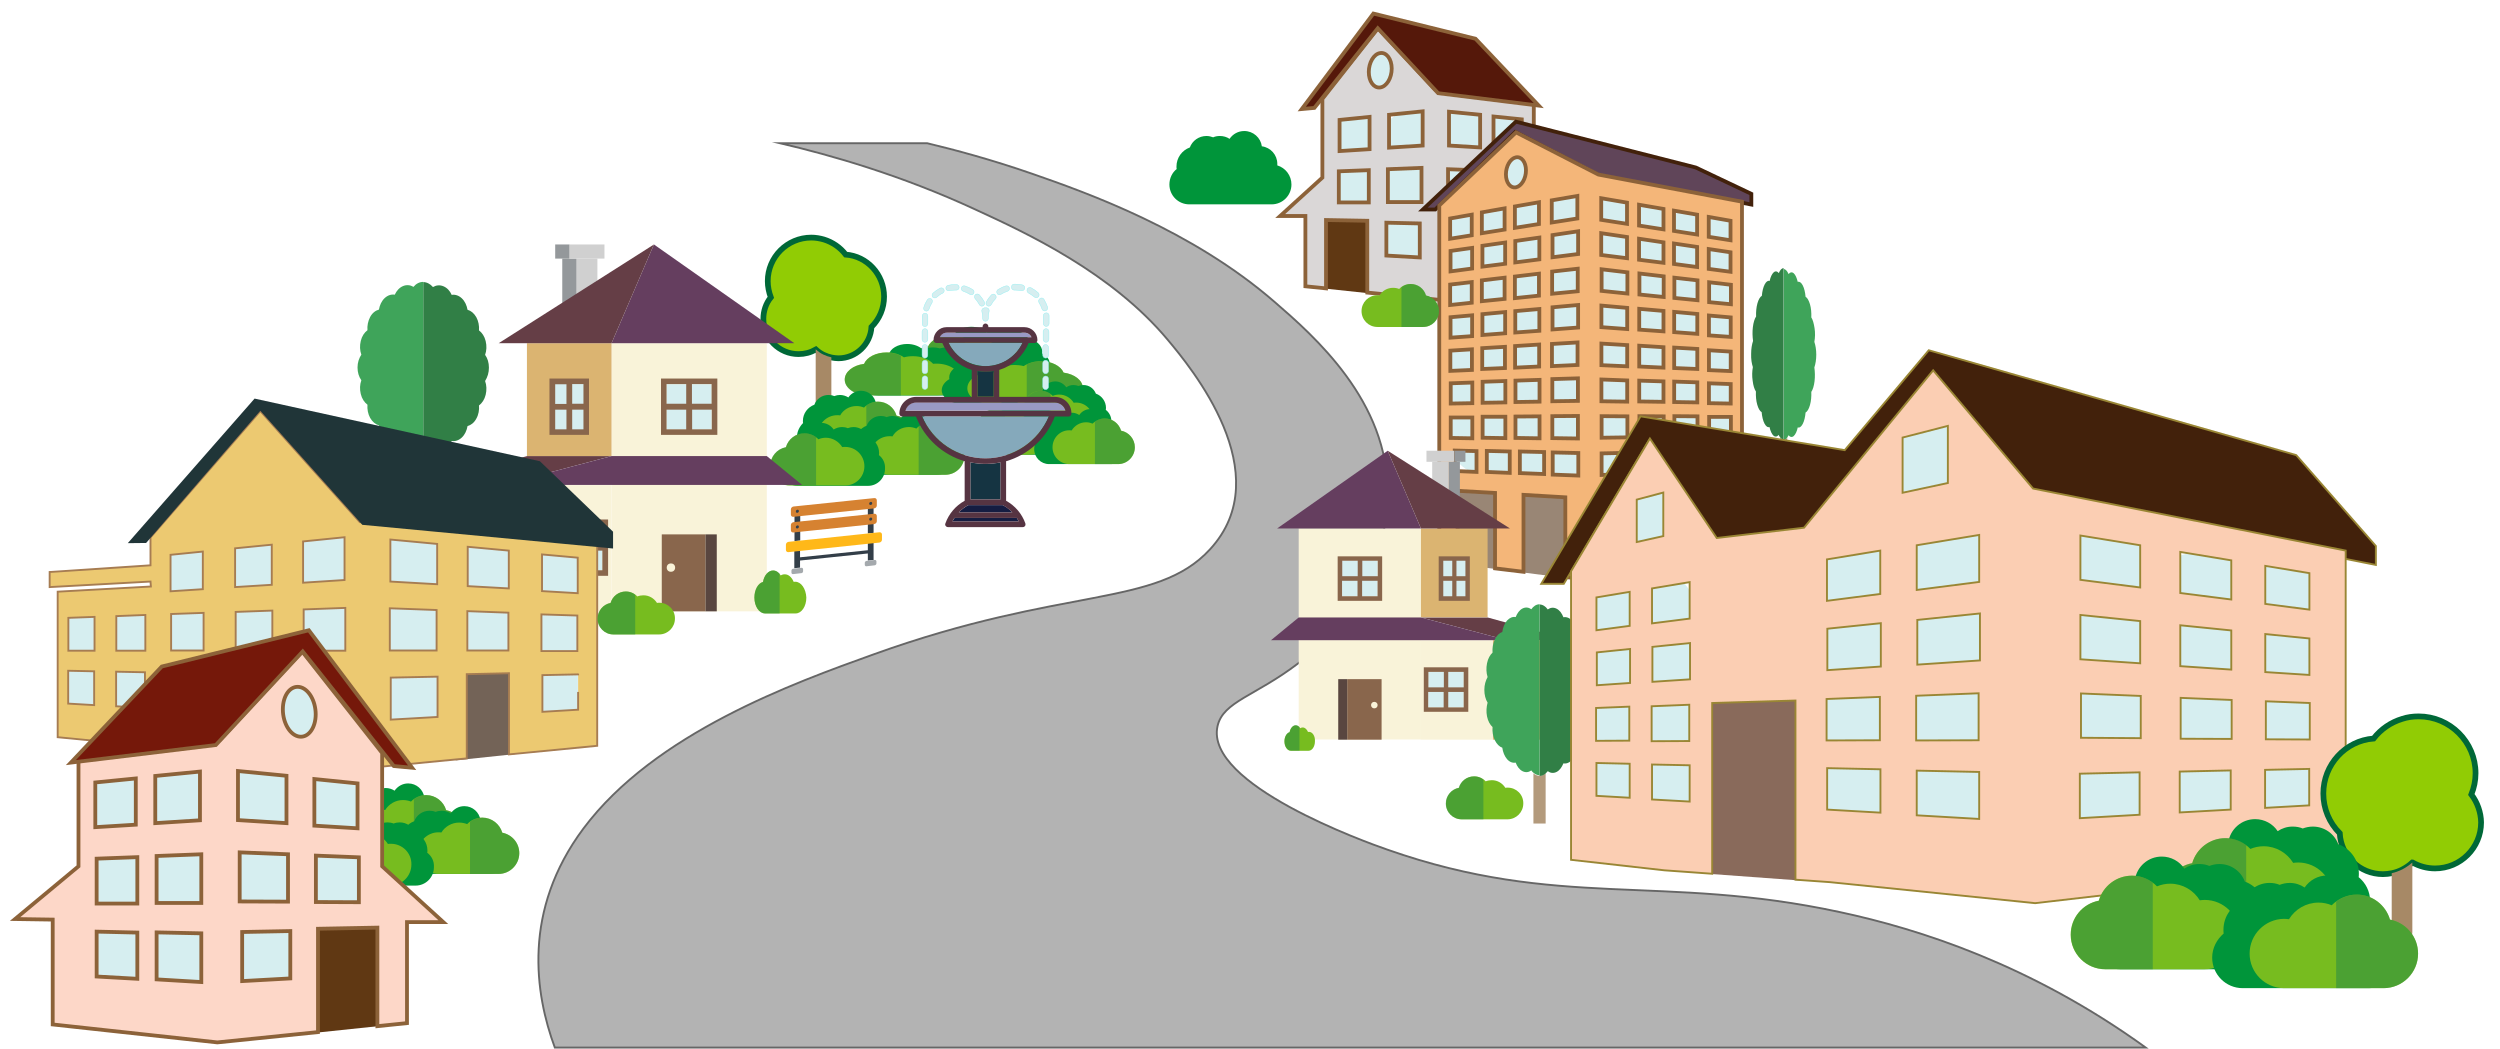 <?xml version="1.0" encoding="utf-8"?>
<!-- Generator: Adobe Illustrator 27.9.0, SVG Export Plug-In . SVG Version: 6.00 Build 0)  -->
<svg version="1.1" xmlns="http://www.w3.org/2000/svg" xmlns:xlink="http://www.w3.org/1999/xlink" x="0px" y="0px"
	 viewBox="0 0 1309 549" style="enable-background:new 0 0 1309 549;" xml:space="preserve">
<style type="text/css">
	.st0{fill:#B3B3B3;stroke:#666666;stroke-miterlimit:10;}
	.st1{fill:#00953A;}
	.st2{fill:#77BC1F;}
	.st3{opacity:0.5;fill:#218649;enable-background:new    ;}
	.st4{fill:#91CC04;stroke:#006837;stroke-width:3;stroke-miterlimit:10;}
	.st5{fill:#A78966;}
	.st6{fill:#603813;}
	.st7{fill:#D6EEF0;}
	.st8{fill:#DAD7D7;stroke:#8C6239;stroke-width:2;stroke-miterlimit:10;}
	.st9{fill:#55180A;stroke:#8C6239;stroke-width:2;stroke-miterlimit:10;}
	.st10{fill:#998675;}
	.st11{fill:#604559;stroke:#42210B;stroke-width:2;stroke-miterlimit:10;}
	.st12{fill:#F4B679;stroke:#8C6239;stroke-width:2;stroke-miterlimit:10;}
	.st13{fill:#653E46;}
	.st14{fill:#F9F3D9;}
	.st15{fill:#DBB471;}
	.st16{fill:#653E5F;}
	.st17{fill:#D0D0D0;}
	.st18{fill:#94989B;}
	.st19{fill:#89664C;}
	.st20{fill:#594640;}
	.st21{fill:#B39A7C;}
	.st22{fill:#317F46;}
	.st23{fill:#3FA45A;}
	.st24{fill:#736357;}
	.st25{fill:#ECC971;stroke:#A67C52;stroke-miterlimit:10;}
	.st26{fill:#203538;}
	.st27{fill:#FDD7C8;stroke:#8C6239;stroke-width:2;stroke-miterlimit:10;}
	.st28{fill:#75180A;stroke:#8C6239;stroke-width:2;stroke-miterlimit:10;}
	.st29{fill:#153442;}
	.st30{fill:#9999C4;}
	.st31{fill:#85A9BB;}
	.st32{fill:#151D42;}
	.st33{fill:#D6EEF0;stroke:#95EEF0;stroke-width:0.25;stroke-miterlimit:10;}
	.st34{fill:#563442;}
	.st35{fill:#896A5B;}
	.st36{fill:#42210B;stroke:#998634;stroke-miterlimit:10;}
	.st37{fill:#FBCEB3;stroke:#998634;stroke-miterlimit:10;}
	.st38{fill:#A4A9AD;}
	.st39{fill:#333E48;}
	.st40{fill:#FFB819;}
	.st41{fill:#D68231;}
</style>
<g id="road">
	<path class="st0" d="M290.5,548.5c-10.4-28.2-17.1-71.7,15-114.7c37.4-50,110.2-76.2,152-91.2c99.8-35.9,147.8-24.3,176-54.9
		c36.6-39.6-10.3-95.7-22-109.7c-29.6-35.4-73.6-55.8-101-68.4C471.9,91.7,435,81.2,408.5,75c25.7,0,51.3,0,77,0
		c14.2,3.4,33.4,8.5,55,16c28.7,10,83.5,29.4,127,67.2c20.2,17.5,59.9,52,59,100.5c-0.2,10.5-1,53.7-47,88.8
		c-22.3,17-39.1,19.8-42,32.7c-6.8,30.5,77.7,60.8,89,64.7c89.7,31.5,143.3,12.5,237,32.7c41.5,8.9,99.9,27.5,160,70.9
		C845.8,548.5,568.2,548.5,290.5,548.5z"/>
</g>
<g id="bush2">
	<g>
		<g>
			<path class="st1" d="M177.6,436.1c0,5.3,4.3,9.6,9.6,9.6h39.7h0c5.3,0,9.6-4.3,9.6-9.6c0-4.4-2.9-8-6.9-9.2c0-0.3,0-0.5,0-0.8
				c0-4.3-3.2-7.9-7.4-8.5c-0.6-4.2-4.1-7.4-8.5-7.4c-2.9,0-5.5,1.5-7.1,3.8c-1.4-0.9-3-1.4-4.7-1.4c-1.1,0-2.2,0.2-3.2,0.6
				c-1-0.4-2.1-0.6-3.2-0.6c-3.7,0-6.8,2.3-8,5.5c-3.8,1.3-6.5,5-6.5,9.2c0,0.4,0,0.8,0.1,1.2C179,430.4,177.6,433.1,177.6,436.1z"
				/>
		</g>
		<g>
			<path class="st2" d="M189.4,434.9c0,6,4.9,10.9,10.9,10.9h31.3c6,0,10.9-4.9,10.9-10.9c0-5.3-3.8-9.7-8.9-10.7
				c-1.3-4.5-5.5-7.9-10.5-7.9c-3.1,0-5.9,1.3-7.9,3.4c-1.3-0.5-2.7-0.8-4.2-0.8c-3.9,0-7.4,2.1-9.3,5.2c-0.5-0.1-1-0.1-1.6-0.1
				C194.2,424,189.4,428.8,189.4,434.9z"/>
			<path class="st3" d="M216.7,418.5v27.3h14.9c6,0,10.9-4.9,10.9-10.9c0-5.3-3.8-9.7-8.9-10.7c-1.3-4.5-5.5-7.9-10.5-7.9
				C220.7,416.3,218.5,417.1,216.7,418.5z"/>
		</g>
	</g>
	<g>
		<g>
			<path class="st1" d="M207,448c0,5.3,4.3,9.6,9.6,9.6h39.7h0c5.3,0,9.6-4.3,9.6-9.6c0-4.4-2.9-8-6.9-9.2c0-0.3,0-0.5,0-0.8
				c0-4.3-3.2-7.9-7.4-8.5c-0.6-4.2-4.1-7.4-8.5-7.4c-2.9,0-5.5,1.5-7.1,3.8c-1.4-0.9-3-1.4-4.7-1.4c-1.1,0-2.2,0.2-3.2,0.6
				c-1-0.4-2.1-0.6-3.2-0.6c-3.7,0-6.8,2.3-8,5.5c-3.8,1.3-6.5,5-6.5,9.2c0,0.4,0,0.8,0.1,1.2C208.4,442.2,207,444.9,207,448z"/>
		</g>
		<g>
			<path class="st2" d="M218.8,446.7c0,6,4.9,10.9,10.9,10.9h31.3c6,0,10.9-4.9,10.9-10.9c0-5.3-3.8-9.7-8.9-10.7
				c-1.3-4.5-5.5-7.9-10.5-7.9c-3.1,0-5.9,1.3-7.9,3.4c-1.3-0.5-2.7-0.8-4.2-0.8c-3.9,0-7.4,2.1-9.3,5.2c-0.5-0.1-1-0.1-1.6-0.1
				C223.7,435.8,218.8,440.7,218.8,446.7z"/>
			<path class="st3" d="M246.1,430.3v27.3h14.9c6,0,10.9-4.9,10.9-10.9c0-5.3-3.8-9.7-8.9-10.7c-1.3-4.5-5.5-7.9-10.5-7.9
				C250.2,428.1,247.9,428.9,246.1,430.3z"/>
		</g>
	</g>
	<g>
		<g>
			<path class="st1" d="M223.7,446.5c0.1-0.4,0.1-0.8,0.1-1.2c0-4.2-2.7-7.9-6.5-9.2c-1.2-3.2-4.3-5.5-8-5.5c-1.1,0-2.2,0.2-3.2,0.6
				c-1-0.4-2.1-0.6-3.2-0.6c-1.7,0-3.4,0.5-4.7,1.4c-1.5-2.3-4.1-3.8-7.1-3.8c-4.3,0-7.9,3.2-8.5,7.4c-4.2,0.5-7.4,4.1-7.4,8.5
				c0,0.3,0,0.5,0,0.8c-4,1.2-6.9,4.9-6.9,9.2c0,5.3,4.3,9.6,9.6,9.6h0h39.7c5.3,0,9.6-4.3,9.6-9.6
				C227.4,450.9,226,448.2,223.7,446.5z"/>
		</g>
		<g>
			<path class="st2" d="M204.7,441.8c-0.5,0-1.1,0-1.6,0.1c-1.9-3.1-5.4-5.2-9.3-5.2c-1.5,0-2.9,0.3-4.2,0.8c-2-2.1-4.8-3.4-7.9-3.4
				c-5,0-9.1,3.3-10.5,7.9c-5,1-8.9,5.4-8.9,10.7c0,6,4.9,10.9,10.9,10.9h31.3c6,0,10.9-4.9,10.9-10.9
				C215.6,446.7,210.7,441.8,204.7,441.8z"/>
			<path class="st3" d="M181.8,434.1c-5,0-9.1,3.3-10.5,7.9c-5,1-8.9,5.4-8.9,10.7c0,6,4.9,10.9,10.9,10.9h14.9v-27.3
				C186.5,435,184.2,434.1,181.8,434.1z"/>
		</g>
	</g>
</g>
<g id="tree3">
	<g>
		<path class="st4" d="M399.7,167c0,10.1,8.2,18.4,18.4,18.4c3.2,0,6.3-0.8,9.1-2.4c0,0,0,0,0,0c1.2,1.1,2.6,2.1,4.1,2.8
			c1.3,0.6,2.7,1.1,4.1,1.4c1.2,0.2,2.4,0.4,3.6,0.4c9.2,0,16.8-7.3,17.3-16.4c4.2-4.2,6.6-9.8,6.6-15.9c0-11.6-8.9-21.2-20.1-22
			c-2.9-3.8-6.9-6.5-11.4-7.9c-2.1-0.6-4.3-1-6.6-1c-12.6,0-22.8,10.2-22.8,22.8c0,2.9,0.6,5.8,1.6,8.5
			C401,158.9,399.7,162.9,399.7,167z"/>
		<path class="st5" d="M427.1,182.9C427.1,182.9,427.1,182.9,427.1,182.9l0,27.9c0,2.3,1.8,4.1,4.1,4.1c2.3,0,4.1-1.8,4.1-4.1v-23.7
			c-1.4-0.3-2.8-0.8-4.1-1.4C429.7,185,428.4,184.1,427.1,182.9z"/>
	</g>
</g>
<g id="bush3">
	<g>
		<g>
			<path class="st1" d="M545.6,185c0.1-0.3,0.1-0.6,0.1-0.9c0-3.2-3.1-6-7.4-7c-1.4-2.5-4.9-4.2-9.1-4.2c-1.3,0-2.5,0.2-3.6,0.5
				c-1.1-0.3-2.3-0.5-3.6-0.5c-2,0-3.8,0.4-5.4,1.1c-1.7-1.7-4.7-2.9-8.1-2.9c-4.9,0-9,2.5-9.6,5.6c-4.8,0.4-8.5,3.1-8.5,6.5
				c0,0.2,0,0.4,0,0.6c-4.5,0.9-7.8,3.7-7.8,7c0,4,4.9,7.3,10.9,7.3h0h45.2c6,0,10.9-3.3,10.9-7.3
				C549.8,188.4,548.2,186.3,545.6,185z"/>
		</g>
		<g>
			<path class="st2" d="M523.9,181.4c-0.6,0-1.2,0-1.8,0.1c-2.2-2.4-6.1-4-10.6-4c-1.7,0-3.3,0.2-4.7,0.6c-2.3-1.6-5.4-2.6-9-2.6
				c-5.7,0-10.4,2.5-11.9,6c-5.7,0.7-10.1,4.1-10.1,8.2c0,4.6,5.6,8.3,12.4,8.3h35.7c6.9,0,12.4-3.7,12.4-8.3
				C536.3,185.1,530.8,181.4,523.9,181.4z"/>
			<path class="st3" d="M497.8,175.6c-5.7,0-10.4,2.5-11.9,6c-5.7,0.7-10.1,4.1-10.1,8.2c0,4.6,5.6,8.3,12.4,8.3h17v-20.8
				C503.2,176.2,500.6,175.6,497.8,175.6z"/>
		</g>
	</g>
	<g>
		<g>
			<path class="st1" d="M512.1,194c0.1-0.3,0.1-0.6,0.1-0.9c0-3.2-3.1-6-7.4-7c-1.4-2.5-4.9-4.2-9.1-4.2c-1.3,0-2.5,0.2-3.6,0.5
				c-1.1-0.3-2.3-0.5-3.6-0.5c-2,0-3.8,0.4-5.4,1.1c-1.7-1.7-4.7-2.9-8.1-2.9c-4.9,0-9,2.5-9.6,5.6c-4.8,0.4-8.5,3.1-8.5,6.5
				c0,0.2,0,0.4,0,0.6c-4.5,0.9-7.8,3.7-7.8,7c0,4,4.9,7.3,10.9,7.3h0h45.2c6,0,10.9-3.3,10.9-7.3
				C516.2,197.4,514.6,195.3,512.1,194z"/>
		</g>
		<g>
			<path class="st2" d="M490.4,190.4c-0.6,0-1.2,0-1.8,0.1c-2.2-2.4-6.1-4-10.6-4c-1.7,0-3.3,0.2-4.7,0.6c-2.3-1.6-5.4-2.6-9-2.6
				c-5.7,0-10.4,2.5-11.9,6c-5.7,0.7-10.1,4.1-10.1,8.2c0,4.6,5.6,8.3,12.4,8.3h35.7c6.9,0,12.4-3.7,12.4-8.3
				C502.8,194.2,497.3,190.4,490.4,190.4z"/>
			<path class="st3" d="M464.3,184.6c-5.7,0-10.4,2.5-11.9,6c-5.7,0.7-10.1,4.1-10.1,8.2c0,4.6,5.6,8.3,12.4,8.3h17v-20.8
				C469.7,185.2,467.1,184.6,464.3,184.6z"/>
		</g>
	</g>
	<g>
		<g>
			<path class="st1" d="M493.1,204.3c0,4,4.9,7.3,10.9,7.3h45.2h0c6,0,10.9-3.3,10.9-7.3c0-3.3-3.3-6.1-7.8-7c0-0.2,0-0.4,0-0.6
				c0-3.3-3.7-6-8.5-6.5c-0.6-3.2-4.7-5.6-9.6-5.6c-3.4,0-6.3,1.1-8.1,2.9c-1.5-0.7-3.4-1.1-5.4-1.1c-1.3,0-2.5,0.2-3.6,0.5
				c-1.1-0.3-2.3-0.5-3.6-0.5c-4.2,0-7.7,1.8-9.1,4.2c-4.3,1-7.4,3.8-7.4,7c0,0.3,0,0.6,0.1,0.9C494.7,199.9,493.1,202,493.1,204.3z
				"/>
		</g>
		<g>
			<path class="st2" d="M506.5,203.3c0,4.6,5.6,8.3,12.4,8.3h35.7c6.9,0,12.4-3.7,12.4-8.3c0-4.1-4.3-7.4-10.1-8.2
				c-1.5-3.5-6.3-6-11.9-6c-3.5,0-6.7,1-9,2.6c-1.5-0.4-3.1-0.6-4.7-0.6c-4.5,0-8.4,1.6-10.6,4c-0.6-0.1-1.2-0.1-1.8-0.1
				C512,195,506.5,198.7,506.5,203.3z"/>
			<path class="st3" d="M537.6,190.8v20.8h17c6.9,0,12.4-3.7,12.4-8.3c0-4.1-4.3-7.4-10.1-8.2c-1.5-3.5-6.3-6-11.9-6
				C542.2,189.2,539.6,189.8,537.6,190.8z"/>
		</g>
	</g>
	<g>
		<g>
			<path class="st1" d="M417.3,228.7c0,4.9,4,8.9,8.9,8.9h36.9h0c4.9,0,8.9-4,8.9-8.9c0-4-2.7-7.5-6.4-8.6c0-0.2,0-0.5,0-0.7
				c0-4-3-7.4-6.9-7.9c-0.5-3.9-3.8-6.9-7.9-6.9c-2.7,0-5.2,1.4-6.6,3.5c-1.3-0.8-2.8-1.3-4.4-1.3c-1,0-2,0.2-3,0.6
				c-0.9-0.4-1.9-0.6-3-0.6c-3.4,0-6.3,2.1-7.4,5.1c-3.5,1.3-6,4.6-6,8.5c0,0.4,0,0.8,0.1,1.1C418.7,223.3,417.3,225.9,417.3,228.7z
				"/>
		</g>
		<g>
			<path class="st2" d="M428.3,227.5c0,5.6,4.5,10.1,10.1,10.1h29.1c5.6,0,10.1-4.5,10.1-10.1c0-4.9-3.5-9-8.2-9.9
				c-1.2-4.2-5.1-7.3-9.7-7.3c-2.9,0-5.5,1.2-7.3,3.1c-1.2-0.5-2.5-0.8-3.9-0.8c-3.7,0-6.9,1.9-8.6,4.9c-0.5-0.1-1-0.1-1.5-0.1
				C432.8,217.4,428.3,221.9,428.3,227.5z"/>
			<path class="st3" d="M453.6,212.3v25.3h13.9c5.6,0,10.1-4.5,10.1-10.1c0-4.9-3.5-9-8.2-9.9c-1.2-4.2-5.1-7.3-9.7-7.3
				C457.4,210.3,455.3,211,453.6,212.3z"/>
		</g>
	</g>
	<g>
		<g>
			<path class="st1" d="M444.7,239.7c0,4.9,4,8.9,8.9,8.9h36.9h0c4.9,0,8.9-4,8.9-8.9c0-4-2.7-7.5-6.4-8.6c0-0.2,0-0.5,0-0.7
				c0-4-3-7.4-6.9-7.9c-0.5-3.9-3.8-6.9-7.9-6.9c-2.7,0-5.2,1.4-6.6,3.5c-1.3-0.8-2.8-1.3-4.4-1.3c-1,0-2,0.2-3,0.6
				c-0.9-0.4-1.9-0.6-3-0.6c-3.4,0-6.3,2.1-7.4,5.1c-3.5,1.3-6,4.6-6,8.5c0,0.4,0,0.8,0.1,1.1C446,234.3,444.7,236.9,444.7,239.7z"
				/>
		</g>
		<g>
			<path class="st2" d="M455.7,238.5c0,5.6,4.5,10.1,10.1,10.1h29.1c5.6,0,10.1-4.5,10.1-10.1c0-4.9-3.5-9-8.2-9.9
				c-1.2-4.2-5.1-7.3-9.7-7.3c-2.9,0-5.5,1.2-7.3,3.1c-1.2-0.5-2.5-0.8-3.9-0.8c-3.7,0-6.9,1.9-8.6,4.9c-0.5-0.1-1-0.1-1.5-0.1
				C460.2,228.4,455.7,232.9,455.7,238.5z"/>
			<path class="st3" d="M481,223.3v25.3h13.9c5.6,0,10.1-4.5,10.1-10.1c0-4.9-3.5-9-8.2-9.9c-1.2-4.2-5.1-7.3-9.7-7.3
				C484.8,221.3,482.7,222,481,223.3z"/>
		</g>
	</g>
	<g>
		<g>
			<path class="st1" d="M460.2,238.3c0-0.4,0.1-0.8,0.1-1.1c0-3.9-2.5-7.3-6-8.5c-1.1-3-4-5.1-7.4-5.1c-1,0-2,0.2-3,0.6
				c-0.9-0.4-1.9-0.6-3-0.6c-1.6,0-3.1,0.5-4.4,1.3c-1.4-2.1-3.8-3.5-6.6-3.5c-4,0-7.3,3-7.9,6.9c-3.9,0.5-6.9,3.8-6.9,7.9
				c0,0.2,0,0.5,0,0.7c-3.7,1.1-6.4,4.5-6.4,8.6c0,4.9,4,8.9,8.9,8.9h0h36.9c4.9,0,8.9-4,8.9-8.9
				C463.6,242.5,462.3,239.9,460.2,238.3z"/>
		</g>
		<g>
			<path class="st2" d="M442.5,234c-0.5,0-1,0-1.5,0.1c-1.8-2.9-5-4.9-8.6-4.9c-1.4,0-2.7,0.3-3.9,0.8c-1.8-1.9-4.4-3.1-7.3-3.1
				c-4.6,0-8.5,3.1-9.7,7.3c-4.7,0.9-8.2,5-8.2,9.9c0,5.6,4.5,10.1,10.1,10.1h29.1c5.6,0,10.1-4.5,10.1-10.1
				C452.6,238.5,448.1,234,442.5,234z"/>
			<path class="st3" d="M421.2,226.8c-4.6,0-8.5,3.1-9.7,7.3c-4.7,0.9-8.2,5-8.2,9.9c0,5.6,4.5,10.1,10.1,10.1h13.9v-25.3
				C425.6,227.6,423.5,226.8,421.2,226.8z"/>
		</g>
	</g>
	<g>
		<g>
			<path class="st1" d="M579,214.6c0-0.3,0.1-0.7,0.1-1c0-3.4-2.2-6.4-5.3-7.5c-1-2.6-3.5-4.5-6.5-4.5c-0.9,0-1.8,0.2-2.6,0.5
				c-0.8-0.3-1.7-0.5-2.6-0.5c-1.4,0-2.7,0.4-3.8,1.2c-1.2-1.8-3.4-3.1-5.8-3.1c-3.5,0-6.4,2.6-6.9,6c-3.4,0.4-6,3.4-6,6.9
				c0,0.2,0,0.4,0,0.6c-3.2,1-5.6,3.9-5.6,7.5c0,4.3,3.5,7.8,7.8,7.8h0h32.3c4.3,0,7.8-3.5,7.8-7.8C582,218.2,580.8,216,579,214.6z"
				/>
		</g>
		<g>
			<path class="st2" d="M563.5,210.8c-0.4,0-0.9,0-1.3,0.1c-1.6-2.6-4.4-4.3-7.6-4.3c-1.2,0-2.3,0.2-3.4,0.7
				c-1.6-1.7-3.9-2.7-6.4-2.7c-4,0-7.4,2.7-8.5,6.4c-4.1,0.8-7.2,4.4-7.2,8.7c0,4.9,4,8.8,8.8,8.8h25.5c4.9,0,8.8-4,8.8-8.8
				C572.4,214.8,568.4,210.8,563.5,210.8z"/>
			<path class="st3" d="M544.9,204.6c-4,0-7.4,2.7-8.5,6.4c-4.1,0.8-7.2,4.4-7.2,8.7c0,4.9,4,8.8,8.8,8.8h12.1v-22.2
				C548.7,205.2,546.9,204.6,544.9,204.6z"/>
		</g>
	</g>
	<g>
		<g>
			<path class="st1" d="M555.1,224.2c0-0.3,0.1-0.7,0.1-1c0-3.4-2.2-6.4-5.3-7.5c-1-2.6-3.5-4.5-6.5-4.5c-0.9,0-1.8,0.2-2.6,0.5
				c-0.8-0.3-1.7-0.5-2.6-0.5c-1.4,0-2.7,0.4-3.8,1.2c-1.2-1.8-3.4-3.1-5.8-3.1c-3.5,0-6.4,2.6-6.9,6c-3.4,0.4-6,3.4-6,6.9
				c0,0.2,0,0.4,0,0.6c-3.2,1-5.6,3.9-5.6,7.5c0,4.3,3.5,7.8,7.8,7.8h0h32.3c4.3,0,7.8-3.5,7.8-7.8
				C558,227.8,556.9,225.6,555.1,224.2z"/>
		</g>
		<g>
			<path class="st2" d="M539.6,220.4c-0.4,0-0.9,0-1.3,0.1c-1.6-2.6-4.4-4.3-7.6-4.3c-1.2,0-2.3,0.2-3.4,0.7
				c-1.6-1.7-3.9-2.7-6.4-2.7c-4,0-7.4,2.7-8.5,6.4c-4.1,0.8-7.2,4.4-7.2,8.7c0,4.9,4,8.8,8.8,8.8h25.5c4.9,0,8.8-4,8.8-8.8
				C548.5,224.4,544.5,220.4,539.6,220.4z"/>
			<path class="st3" d="M521,214.2c-4,0-7.4,2.7-8.5,6.4c-4.1,0.8-7.2,4.4-7.2,8.7c0,4.9,4,8.8,8.8,8.8h12.1v-22.2
				C524.8,214.8,523,214.2,521,214.2z"/>
		</g>
	</g>
	<g>
		<g>
			<path class="st1" d="M541.5,235.2c0,4.3,3.5,7.8,7.8,7.8h32.3h0c4.3,0,7.8-3.5,7.8-7.8c0-3.5-2.4-6.5-5.6-7.5c0-0.2,0-0.4,0-0.6
				c0-3.5-2.6-6.4-6-6.9c-0.5-3.4-3.4-6-6.9-6c-2.4,0-4.5,1.2-5.8,3.1c-1.1-0.7-2.4-1.2-3.8-1.2c-0.9,0-1.8,0.2-2.6,0.5
				c-0.8-0.3-1.7-0.5-2.6-0.5c-3,0-5.5,1.9-6.5,4.5c-3.1,1.1-5.3,4-5.3,7.5c0,0.3,0,0.7,0.1,1C542.7,230.5,541.5,232.7,541.5,235.2z
				"/>
		</g>
		<g>
			<path class="st2" d="M551.1,234.2c0,4.9,4,8.8,8.8,8.8h25.5c4.9,0,8.8-4,8.8-8.8c0-4.3-3.1-7.9-7.2-8.7c-1.1-3.7-4.5-6.4-8.5-6.4
				c-2.5,0-4.8,1.1-6.4,2.7c-1-0.4-2.2-0.7-3.4-0.7c-3.2,0-6,1.7-7.6,4.3c-0.4-0.1-0.8-0.1-1.3-0.1
				C555,225.3,551.1,229.3,551.1,234.2z"/>
			<path class="st3" d="M573.3,220.8V243h12.1c4.9,0,8.8-4,8.8-8.8c0-4.3-3.1-7.9-7.2-8.7c-1.1-3.7-4.5-6.4-8.5-6.4
				C576.6,219.1,574.7,219.7,573.3,220.8z"/>
		</g>
	</g>
	<g>
		<g>
			<path class="st1" d="M612.3,96.6c0,5.8,4.7,10.4,10.4,10.4h43.1h0c5.8,0,10.4-4.7,10.4-10.4c0-4.7-3.1-8.7-7.4-10
				c0-0.3,0-0.6,0-0.8c0-4.7-3.5-8.6-8.1-9.2c-0.6-4.5-4.5-8-9.2-8c-3.2,0-6,1.6-7.7,4.1c-1.5-1-3.2-1.5-5.1-1.5
				c-1.2,0-2.4,0.2-3.5,0.7c-1.1-0.4-2.2-0.7-3.5-0.7c-4,0-7.4,2.5-8.7,6c-4.1,1.5-7,5.4-7,10c0,0.5,0,0.9,0.1,1.3
				C613.8,90.3,612.3,93.3,612.3,96.6z"/>
		</g>
	</g>
</g>
<g id="house6">
	<g>
		<polygon class="st6" points="690,150.7 717.1,153.6 717.1,115.6 690,112.7 		"/>
		<path class="st7" d="M718.6,46.9h5c5.1,0,9.3-4.1,9.3-9.3v-1.8c0-5.1-4.1-9.3-9.3-9.3l0,0c-5.1,0-9.3,4.1-9.3,9.3v6.8
			C714.2,45,716.2,46.9,718.6,46.9z"/>
		<path class="st7" d="M730.7,138.5h46.7c11.9,0,21.5-9.6,21.5-21.5V78.6c0-11.9-9.6-21.5-21.5-21.5h-35.2
			c-11.9,0-21.5,9.6-21.5,21.5v50C720.7,134.1,725.2,138.5,730.7,138.5z"/>
		<path class="st7" d="M701.8,110.5h8.4c8.6,0,15.7-7,15.7-15.7V72.8c0-8.6-7-15.7-15.7-15.7h0c-8.6,0-15.7,7-15.7,15.7v30.4
			C694.5,107.3,697.8,110.5,701.8,110.5z"/>
		<g>
			<path class="st8" d="M670.3,113.1h13.2v36.8l10.8,1.1v-35.8l21.6,0.4v37.6l36.6,3.7l59.9-6.5l0-38.1l13.7-0.2l-23-19.2V53.3
				L751.5,47l-30-32.2l-29.1,37V93L670.3,113.1z M796.8,78.8L782,77.8V61l14.8,1.5V78.8z M781.5,117l14.8-0.3V133l-14.8,0.9V117z
				 M781.5,89.7l14.8,0.5v16.3l-14.8,0V89.7z M775,77.2l-16.3-1V58.5l16.3,1.6V77.2z M758.2,135v-17.7l16.3-0.3v17.1L758.2,135
				L758.2,135z M758.2,106.3V88.6l16.3,0.6v17.1L758.2,106.3L758.2,106.3z M744.9,76.2l-17.6,1.1V60.1l17.6-1.8V76.2z M744.3,87.9
				v17.9l-17.6,0V88.6L744.3,87.9L744.3,87.9z M725.9,116.6l17.5,0.4v17.8l-17.5-1V116.6z M716.7,37.7c0-4.9,2.6-9.4,5.9-9.9
				c3.3-0.6,6.1,3.1,6.1,8.1s-2.7,9.5-6.1,9.9C719.3,46.2,716.7,42.6,716.7,37.7z M717.1,78.1l-15.7,1V62.8l15.7-1.6V78.1z
				 M701,89.7l15.7-0.6V106l-15.7,0V89.7z"/>
			<polygon class="st9" points="805.7,55.3 772.6,20.3 719.1,7.1 681.6,57.1 688.2,56.5 721.4,14.8 753,48.8 			"/>
		</g>
	</g>
</g>
<g id="house5">
	<g>
		<polygon class="st10" points="820.5,302.7 762.5,295.3 762.5,249.5 820.5,256.9 		"/>
		<path class="st7" d="M798.1,100.5h-4.4c-4.6,0-8.3-3.7-8.3-8.3v-4.6c0-4.6,3.7-8.3,8.3-8.3l0,0c4.6,0,8.3,3.7,8.3,8.3v9.1
			C801.9,98.8,800.2,100.5,798.1,100.5z"/>
		<path class="st7" d="M864.1,249.2h-84.6c-11.9,0-21.5-9.6-21.5-21.5V122c0-11.9,9.6-21.5,21.5-21.5h73.1
			c11.9,0,21.5,9.6,21.5,21.5v117.2C874.1,244.7,869.7,249.2,864.1,249.2z"/>
		<path class="st7" d="M900.1,254.7h-9.3c-9.6,0-17.4-7.8-17.4-17.4v-114c0-9.6,7.8-17.4,17.4-17.4h0c9.6,0,17.4,7.8,17.4,17.4
			v123.3C908.2,251,904.6,254.7,900.1,254.7z"/>
		<g>
			<g>
				<polygon class="st11" points="917,107.1 917,101.5 887.9,87.7 793.7,63.7 745,109.7 751.5,109.7 793.4,69.1 837.2,91.8 				"/>
				<path class="st12" d="M753.6,107.6v186.6l9.6,1.1V257l19.6,1.1v39.5l14.9,1.8v-40.3l21.9,1.3v41.7l13.9,1.7l78.6-9.3V105.6
					l-75.2-14.2l-43.1-22.1L753.6,107.6z M852.1,153.7l-13.5-1.4V141l13.5,1.6V153.7z M906.3,159.3l-11.4-1.1v-10.4l11.4,1.3V159.3z
					 M894.9,236.2l11.4-0.3v10.2l-11.4,0.5V236.2z M894.9,218.3l11.4,0v10.2l-11.4,0.2V218.3z M894.8,200.7l11.4,0.4v10.2l-11.4-0.2
					V200.7z M894.8,183.4l11.4,0.7v10.2l-11.4-0.5V183.4z M894.8,165.2l11.4,1v10.2l-11.4-0.8V165.2z M894.7,140.8v-10.4l11.4,1.7
					v10.2L894.7,140.8L894.7,140.8z M894.7,124v-10.4l11.4,2v10.2L894.7,124L894.7,124z M888.8,157.2l-12.1-1.2v-10.6l12.1,1.4
					V157.2z M876.7,236.3l12.1-0.3v10.4l-12.1,0.5V236.3z M876.7,217.9l12.1,0.1v10.4l-12.1,0.2V217.9z M876.6,210.5v-10.7l12.1,0.4
					v10.5L876.6,210.5L876.6,210.5z M876.6,182l12.1,0.7v10.5l-12.1-0.5V182z M876.6,163.3l12.1,1.1v10.4l-12.1-0.9V163.3z
					 M876.5,127.5l12.1,1.8v10.5l-12.1-1.6V127.5z M876.5,110.3l12.1,2.1v10.4l-12.1-1.9V110.3z M871.1,155.5l-12.7-1.3v-11
					l12.7,1.5V155.5z M858.4,247.9l0-11l12.7-0.3v10.7L858.4,247.9L858.4,247.9z M858.4,228.9l0-11l12.7,0.1v10.7L858.4,228.9
					L858.4,228.9z M858.3,199.3l12.7,0.4v10.7l-12.7-0.2V199.3z M858.3,181l12.7,0.8v10.7l-12.7-0.6V181z M858.3,161.7l12.7,1.1
					v10.7l-12.7-0.9V161.7z M858.2,125l12.8,1.9v10.7l-12.8-1.6V125z M858.2,107.2l12.8,2.2v10.7l-12.8-2V107.2z M838.6,248.7v-11.3
					l13.5-0.3v11L838.6,248.7L838.6,248.7z M838.6,229.2v-11.3l13.5,0.1V229L838.6,229.2L838.6,229.2z M838.5,198.7l13.5,0.5v11.1
					l-13.5-0.2V198.7z M838.5,179.9l13.5,0.8v11.1l-13.5-0.6V179.9z M838.5,160l13.5,1.2v11.1l-13.5-1V160z M838.4,122.1l13.5,2
					v11.1l-13.5-1.7V122.1z M838.4,103.8l13.5,2.3v11.1l-13.5-2.1V103.8z M770.8,140.6l-11.3,1.5v-10.7l11.3-1.6V140.6z M770.8,176
					l-11.3,0.8v-10.7l11.3-1V176z M788.1,138.1l-11.9,1.5v-10.9l11.9-1.7V138.1z M788.1,174.5l-11.9,0.9v-10.9l11.9-1.1V174.5z
					 M806,135.8l-12.6,1.6v-11.2l12.6-1.8V135.8z M806,173.2l-12.6,0.9v-11.2l12.6-1.1V173.2z M826.3,133l-13.4,1.7v-11.6l13.4-2
					V133z M826.1,140.7v11.8l-13.4,1.3v-11.6L826.1,140.7z M826.3,171.5l-13.4,1v-11.6l13.4-1.2V171.5z M813,236.9l13.4,0.3V249
					l-13.4-0.5V236.9z M812.8,217.9l13.4-0.1v11.8l-13.4-0.2V217.9z M812.8,198.5l13.4-0.4v11.8l-13.4,0.2V198.5z M812.6,180.1
					l13.4-0.8v11.8l-13.4,0.6V180.1z M812.5,104.9l13.4-2.3v11.8l-13.4,2.1V104.9z M795.8,236.4l12.7,0.3v11.5l-12.7-0.5V236.4z
					 M793.5,218.1l12.6-0.1v11.5l-12.6-0.2V218.1z M793.5,199.3l12.6-0.4v11.4l-12.6,0.2V199.3z M793.3,181.2l12.6-0.8v11.5
					l-12.6,0.6V181.2z M793.2,144.8l12.6-1.5v11.5l-12.6,1.3V144.8z M793.2,108.1l12.6-2.2v11.4l-12.6,2V108.1z M788.5,91.3
					c0-4.3,2.3-8.3,5.2-8.9c2.9-0.6,5.3,2.4,5.3,6.8c0,4.4-2.4,8.3-5.3,8.9C790.8,98.6,788.5,95.6,788.5,91.3z M778.5,236.1l12,0.3
					v11.2l-12-0.5V236.1z M776.3,218.2l11.9,0v11.2l-11.9-0.2V218.2z M776.3,199.9l11.9-0.4v11.2l-11.9,0.2V199.9z M776.1,182.3
					l11.9-0.7v11.1l-11.9,0.5V182.3z M775.9,146.8l11.9-1.4v11.1l-11.9,1.2V146.8z M775.9,111.2l11.9-2.1v11.1l-11.9,1.9V111.2z
					 M761.7,235.9l11.4,0.3v10.9l-11.4-0.5V235.9z M759.6,218.6l11.3,0v10.9l-11.3-0.2V218.6z M759.6,200.7l11.3-0.4v10.8l-11.3,0.2
					V200.7z M759.4,183.6l11.3-0.7v10.8l-11.3,0.5V183.6z M759.3,159.7V149l11.3-1.3v10.8L759.3,159.7L759.3,159.7z M759.3,125
					v-10.6l11.3-2v10.8L759.3,125L759.3,125z"/>
			</g>
		</g>
	</g>
</g>
<g id="house1">
	<g>
		<path class="st13" d="M778.9,323.3l43.1,11.9h-32.9L744,323.3H778.9z"/>
		<path class="st14" d="M680,276.7h64v110.5h-64V276.7z"/>
		<path class="st15" d="M744,276.7h34.9v46.5H744V276.7z"/>
		<path class="st16" d="M726.6,236l-57.9,40.7H744L726.6,236z"/>
		<path class="st17" d="M749.9,241.8h8.7v23.3h-8.7V241.8z"/>
		<path class="st18" d="M758.6,241.8h5.8V268h-5.8V241.8z"/>
		<path class="st13" d="M726.6,236l64,40.7H744L726.6,236z"/>
		<path class="st17" d="M746.9,236h14.5v5.8h-14.5V236z"/>
		<path class="st18" d="M761.5,236h5.8v5.8h-5.8V236z"/>
		<path class="st7" d="M702.7,293.6h18.6v18.6h-18.6V293.6z"/>
		<path class="st19" d="M700.4,291.3v23.3h23.3v-23.3H700.4 M721.4,293.6v8.1h-8.1v-8.1H721.4 M710.9,293.6v8.1h-8.1v-8.1H710.9
			 M702.7,312.2v-8.1h8.1v8.1H702.7 M713.2,312.2v-8.1h8.1v8.1H713.2"/>
		<path class="st7" d="M754.5,292.4h14v20.9h-14V292.4z"/>
		<g>
			<path class="st19" d="M753.3,291.3v23.3h16.3v-23.3H753.3 M755.7,293.6h4.7v8.1h-4.7V293.6 M755.7,312.2v-8.1h4.7v8.1H755.7
				 M767.3,312.2h-4.7v-8.1h4.7V312.2 M767.3,301.7h-4.7v-8.1h4.7V301.7"/>
			<path class="st19" d="M705.4,355.6h18v31.7h-18V355.6z"/>
		</g>
		<path class="st20" d="M700.7,355.6h4.7v31.7h-4.7V355.6z"/>
		<circle class="st14" cx="719.6" cy="369.2" r="1.7"/>
		<path class="st15" d="M781.6,335.2h27.1v52.1h-27.1V335.2z"/>
		<path class="st14" d="M744,335.2h37.5v52.1H744V335.2z"/>
		<path class="st16" d="M744,323.3h-64l-14.5,11.9h123.6L744,323.3z"/>
		<path class="st7" d="M747.8,351.8h18.6v18.6h-18.6V351.8z"/>
		<path class="st19" d="M745.5,349.4v23.3h23.3v-23.3H745.5 M766.4,351.8v8.1h-8.1v-8.1H766.4 M756,351.8v8.1h-8.1v-8.1H756
			 M747.8,370.4v-8.1h8.1v8.1H747.8 M758.3,370.4v-8.1h8.1v8.1H758.3"/>
		<path class="st7" d="M788,350.6h14v20.9h-14V350.6z"/>
		<path class="st19" d="M786.8,349.4v23.3h16.3v-23.3H786.8 M789.1,351.8h4.7v8.1h-4.7V351.8 M789.1,370.4v-8.1h4.7v8.1H789.1
			 M800.8,370.4h-4.7v-8.1h4.7V370.4 M800.8,359.9h-4.7v-8.1h4.7V359.9"/>
	</g>
	<g>
		<path class="st13" d="M320.2,238.8L263,253.9h-41.7l54.7-15.1H320.2z"/>
		<path class="st14" d="M401.5,320.1h-81.3V179.7h81.3V320.1z"/>
		<path class="st15" d="M320.2,238.8h-44.3v-59.1h44.3V238.8z"/>
		<path class="st16" d="M320.2,179.7h95.7L342.4,128L320.2,179.7z"/>
		<path class="st17" d="M312.8,164.9h-11.1v-29.5h11.1V164.9z"/>
		<path class="st18" d="M301.8,168.6h-7.4v-33.2h7.4V168.6z"/>
		<path class="st13" d="M320.2,179.7h-59.1l81.3-51.7L320.2,179.7z"/>
		<path class="st17" d="M316.5,135.4h-18.5V128h18.5V135.4z"/>
		<path class="st18" d="M298.1,135.4h-7.4V128h7.4V135.4z"/>
		<path class="st7" d="M372.7,224.8H349v-23.6h23.6V224.8z"/>
		<path class="st19" d="M375.6,198.2h-29.5v29.5h29.5V198.2 M349,201.1h10.3v10.3H349V201.1 M362.3,201.1h10.3v10.3h-10.3V201.1
			 M372.7,224.8h-10.3v-10.3h10.3V224.8 M359.4,224.8H349v-10.3h10.3V224.8"/>
		<path class="st7" d="M306.9,226.2h-17.7v-26.6h17.7V226.2z"/>
		<g>
			<path class="st19" d="M308.4,198.2h-20.7v29.5h20.7L308.4,198.2 M305.5,201.1v10.3h-5.9v-10.3H305.5 M305.5,224.8h-5.9v-10.3h5.9
				V224.8 M290.7,224.8v-10.3h5.9v10.3H290.7 M290.7,211.5v-10.3h5.9v10.3H290.7"/>
			<path class="st19" d="M369.4,320.1h-22.9v-40.3h22.9V320.1z"/>
		</g>
		<path class="st20" d="M375.3,320.1h-5.9v-40.3h5.9V320.1z"/>
		<circle class="st14" cx="351.3" cy="297.2" r="2.2"/>
		<path class="st15" d="M272.6,320.1h-34.3v-66.1h34.3V320.1z"/>
		<path class="st14" d="M320.2,320.1h-47.6v-66.1h47.6V320.1z"/>
		<path class="st16" d="M263,253.9h157l-18.5-15.1h-81.3L263,253.9z"/>
		<path class="st7" d="M315.4,298.6h-23.6V275h23.6V298.6z"/>
		<path class="st19" d="M318.4,272h-29.5v29.5h29.5V272 M291.8,275h10.3v10.3h-10.3V275 M305.1,275h10.3v10.3h-10.3V275
			 M315.4,298.6h-10.3v-10.3h10.3V298.6 M302.1,298.6h-10.3v-10.3h10.3V298.6"/>
		<path class="st7" d="M264.5,300.1h-17.7v-26.6h17.7V300.1z"/>
		<path class="st19" d="M265.9,272h-20.7v29.5h20.7V272 M263,275v10.3h-5.9V275H263 M263,298.6h-5.9v-10.3h5.9V298.6 M248.2,298.6
			v-10.3h5.9v10.3H248.2 M248.2,285.3V275h5.9v10.3H248.2"/>
	</g>
</g>
<g id="tree1">
	<g id="XMLID_1211_">
		<path id="XMLID_1212_" class="st21" d="M802.9,404.9v26.3h6.4v-26.3c-0.9,0.8-2,1.3-3.2,1.3C804.9,406.2,803.8,405.8,802.9,404.9z
			"/>
		<path id="XMLID_1220_" class="st22" d="M835,361.3c0-2.6-0.6-4.9-1.7-6.7c0.6-2.2,0.8-4.7,0.3-7.2c-0.5-2.5-1.6-4.4-2.9-5.6
			c0.2-2.4-0.2-4.9-1.2-6.9c-1-2.1-2.4-3.4-3.9-3.9c-0.3-2.3-1.2-4.5-2.5-6c-1.3-1.5-2.9-2.1-4.5-1.8c-0.8-2.1-2-3.7-3.6-4.5
			c-1.6-0.8-3.2-0.6-4.6,0.4c-1.1-1.6-2.7-2.6-4.3-2.6v89.8c1.2,0,2.3-0.5,3.2-1.3c0.4-0.4,0.8-0.8,1.1-1.2c1.4,1,3,1.2,4.6,0.4
			c1.6-0.8,2.8-2.5,3.6-4.5c1.5,0.3,3.1-0.3,4.5-1.8s2.2-3.7,2.5-6c1.5-0.5,2.9-1.8,3.9-3.9c1-2.1,1.4-4.6,1.2-6.9
			c1.3-1.2,2.4-3.1,2.9-5.6c0.5-2.5,0.4-5-0.3-7.2C834.4,366.3,835,363.9,835,361.3z"/>
		<path id="XMLID_1232_" class="st23" d="M806.1,316.4c-1.7,0-3.2,1-4.3,2.6c-1.4-1-3-1.2-4.6-0.4c-1.6,0.8-2.8,2.5-3.6,4.5
			c-1.5-0.3-3.1,0.3-4.5,1.8c-1.3,1.5-2.2,3.7-2.5,6c-1.5,0.5-2.9,1.8-3.9,3.9s-1.4,4.6-1.2,6.9c-1.3,1.2-2.4,3.1-2.9,5.6
			c-0.5,2.5-0.4,5,0.3,7.2c-1,1.8-1.7,4.1-1.7,6.7c0,2.6,0.6,4.9,1.7,6.7c-0.6,2.2-0.8,4.7-0.3,7.2c0.5,2.5,1.6,4.4,2.9,5.6
			c-0.2,2.4,0.2,4.9,1.2,6.9s2.4,3.4,3.9,3.9c0.3,2.3,1.2,4.5,2.5,6c1.3,1.5,2.9,2.1,4.5,1.8c0.8,2.1,2,3.7,3.6,4.5
			c1.6,0.8,3.2,0.6,4.6-0.4c0.3,0.5,0.7,0.9,1.1,1.2c0.9,0.8,2,1.3,3.2,1.3V316.4z"/>
	</g>
	<g id="XMLID_00000089567744924919835810000003918739277423240883_">
		<path id="XMLID_00000043458183423252995940000014502977850208104084_" class="st21" d="M217.8,236v26.3h7.6V236
			c-1.1,0.8-2.4,1.3-3.8,1.3S218.9,236.9,217.8,236z"/>
		<path id="XMLID_00000159464993470681709820000011479383410232616095_" class="st22" d="M256,192.5c0-2.6-0.7-4.9-2-6.7
			c0.8-2.2,0.9-4.7,0.3-7.2s-1.9-4.4-3.5-5.6c0.2-2.4-0.3-4.9-1.4-6.9c-1.2-2.1-2.8-3.4-4.6-3.9c-0.4-2.3-1.4-4.5-3-6
			c-1.6-1.5-3.5-2.1-5.3-1.8c-0.9-2.1-2.4-3.7-4.3-4.5c-1.9-0.8-3.8-0.6-5.5,0.4c-1.4-1.6-3.2-2.6-5.1-2.6v89.8
			c1.4,0,2.7-0.5,3.8-1.3c0.5-0.4,0.9-0.8,1.3-1.2c1.7,1,3.6,1.2,5.5,0.4s3.4-2.5,4.3-4.5c1.8,0.3,3.7-0.3,5.3-1.8
			c1.6-1.5,2.6-3.7,3-6c1.8-0.5,3.5-1.8,4.6-3.9c1.2-2.1,1.6-4.6,1.4-6.9c1.6-1.2,2.9-3.1,3.5-5.6c0.6-2.5,0.5-5-0.3-7.2
			C255.3,197.4,256,195.1,256,192.5z"/>
		<path id="XMLID_00000173878377309328513590000001390965963204567703_" class="st23" d="M221.6,147.6c-2,0-3.8,1-5.1,2.6
			c-1.7-1-3.6-1.2-5.5-0.4c-1.9,0.8-3.4,2.5-4.3,4.5c-1.8-0.3-3.7,0.3-5.3,1.8c-1.6,1.5-2.6,3.7-3,6c-1.8,0.5-3.5,1.8-4.6,3.9
			s-1.6,4.6-1.4,6.9c-1.6,1.2-2.9,3.1-3.5,5.6s-0.5,5,0.3,7.2c-1.2,1.8-2,4.1-2,6.7c0,2.6,0.7,4.9,2,6.7c-0.8,2.2-0.9,4.7-0.3,7.2
			c0.6,2.5,1.9,4.4,3.5,5.6c-0.2,2.4,0.3,4.9,1.4,6.9c1.2,2.1,2.8,3.4,4.6,3.9c0.4,2.3,1.4,4.5,3,6c1.6,1.5,3.5,2.1,5.3,1.8
			c0.9,2.1,2.4,3.7,4.3,4.5c1.9,0.8,3.8,0.6,5.5-0.4c0.4,0.5,0.8,0.9,1.3,1.2c1.1,0.8,2.4,1.3,3.8,1.3V147.6z"/>
	</g>
	<g id="XMLID_00000122714563486239737240000014704552135086455713_">
		<path id="XMLID_00000125582464567431507430000001692536341354657954_" class="st21" d="M933.9,230.4c-0.7,0-1.3-0.5-1.9-1.3v26.3
			h3.8V229C935.3,229.9,934.6,230.4,933.9,230.4z"/>
		<path id="XMLID_00000048464807617257155440000000728241095994859946_" class="st22" d="M917.8,192.2c-0.4,2.2-0.5,4.7-0.1,7.2
			c0.3,2.5,0.9,4.4,1.7,5.6c-0.1,2.4,0.1,4.9,0.7,6.9c0.6,2.1,1.4,3.4,2.3,3.9c0.2,2.3,0.7,4.5,1.5,6s1.7,2.1,2.6,1.8
			c0.5,2.1,1.2,3.7,2.1,4.5s1.9,0.6,2.7-0.4c0.2,0.5,0.4,0.9,0.7,1.2c0.6,0.8,1.2,1.3,1.9,1.3v-89.8c-1,0-1.9,1-2.5,2.6
			c-0.8-1-1.8-1.2-2.7-0.4c-0.9,0.8-1.7,2.5-2.1,4.5c-0.9-0.3-1.8,0.3-2.6,1.8c-0.8,1.5-1.3,3.7-1.5,6c-0.9,0.5-1.7,1.8-2.3,3.9
			c-0.6,2.1-0.8,4.6-0.7,6.9c-0.8,1.2-1.4,3.1-1.7,5.6s-0.2,5,0.1,7.2c-0.6,1.8-1,4.1-1,6.7C916.8,188.1,917.2,190.4,917.8,192.2z"
			/>
		<path id="XMLID_00000003826855757288405900000010570151970143462062_" class="st23" d="M933.9,230.4c0.7,0,1.3-0.5,1.9-1.3
			c0.2-0.4,0.5-0.8,0.7-1.2c0.8,1,1.8,1.2,2.7,0.4s1.7-2.5,2.1-4.5c0.9,0.3,1.8-0.3,2.6-1.8c0.8-1.5,1.3-3.7,1.5-6
			c0.9-0.5,1.7-1.8,2.3-3.9c0.6-2.1,0.8-4.6,0.7-6.9c0.8-1.2,1.4-3.1,1.7-5.6c0.3-2.5,0.2-5-0.1-7.2c0.6-1.8,1-4.1,1-6.7
			c0-2.6-0.4-4.9-1-6.7c0.4-2.2,0.5-4.7,0.1-7.2s-0.9-4.4-1.7-5.6c0.1-2.4-0.1-4.9-0.7-6.9s-1.4-3.4-2.3-3.9c-0.2-2.3-0.7-4.5-1.5-6
			c-0.8-1.5-1.7-2.1-2.6-1.8c-0.5-2.1-1.2-3.7-2.1-4.5c-0.9-0.8-1.9-0.6-2.7,0.4c-0.7-1.6-1.6-2.6-2.5-2.6V230.4z"/>
	</g>
</g>
<g id="house2">
	<g>
		<g>
			<path class="st7" d="M292.6,379H106.8c-11.9,0-21.5-9.6-21.5-21.5v-54.2c0-11.9,9.6-21.5,21.5-21.5h174.3
				c11.9,0,21.5,9.6,21.5,21.5V369C302.6,374.5,298.2,379,292.6,379z"/>
			<path class="st7" d="M85.3,376.8H44.5c-6.4,0-11.5-5.1-11.5-11.5v-38.6c0-6.4,5.1-11.5,11.5-11.5h29.3c6.4,0,11.5,5.1,11.5,11.5
				V376.8z"/>
			<polygon class="st24" points="272.8,394.5 238.7,398.1 238.6,350.2 272.8,346.6 			"/>
			<path class="st25" d="M78.8,304.5l0.2,2.6l-48.8,2.7V386L193.7,402l50.7-4.9v-44.1l22.1-0.5v42.5l46.2-4.5V285.1l-124.3-11.7
				l-52.1-58.2l-57.5,66.2V296L26,299.5v7.9L78.8,304.5z M283.5,321.7l18.8,0.6v18.6l-18.8,0V321.7z M302.5,310.6l-18.7-1.1v-19.2
				l18.7,1.7C302.5,292,302.5,310.6,302.5,310.6z M302.7,371.6l-18.7,1.1v-19.2l18.7-0.4C302.7,353,302.7,371.6,302.7,371.6z
				 M266.4,308.1l-21.5-1.2v-20.6l21.5,2V308.1z M244.7,320l21.5,0.8v19.8h-21.5V320z M89.6,321.5l17-0.6v19.7l-17,0V321.5z
				 M106.3,352.7v19.7l-16.9-1v-19.1L106.3,352.7z M89.3,290.5l16.9-1.7v19.7l-16.9,1.1V290.5z M142.4,374.6l-19.2-1.1v-20.3
				l19.2,0.4V374.6z M142.6,340.7h-19.2v-20.3l19.2-0.7V340.7L142.6,340.7z M123.1,307.4v-20.3l19.2-1.9v21L123.1,307.4z
				 M180.3,354.4v22.4l-21.7-1.3v-21.6L180.3,354.4L180.3,354.4z M159,319.1l21.8-0.8v22.4H159V319.1z M180.4,281.3v22.4l-21.7,1.4
				v-21.6L180.4,281.3L180.4,281.3z M75.9,370.7l-15.1-0.9v-18.1l15.1,0.3V370.7z M76.1,340.7l-15.2,0v-18.1l15.2-0.6V340.7
				L76.1,340.7z M204.1,318.5l24.5,0.9v21.2l-24.5,0V318.5z M229.1,354.3v21.1l-24.5,1.4v-22L229.1,354.3z M228.9,305.9l-24.5-1.4
				v-22l24.5,2.3V305.9z M35.7,351.2l13.6,0.3v17.7l-13.6-0.8V351.2z M35.8,323.5l13.7-0.5v17.7l-13.7,0V323.5z"/>
			<polygon class="st26" points="189.7,274.8 321,287.2 321,278.4 282.7,241.5 133.3,208.7 66.9,284.4 76.5,284.3 136.3,215.1 			
				"/>
		</g>
	</g>
</g>
<g id="house3">
	<g>
		<polygon class="st6" points="203.7,536.7 164.7,540.8 164.6,486.1 203.6,482 		"/>
		<path class="st7" d="M162.5,387.3h-7.1c-7.4,0-13.3-6-13.3-13.3v-2.6c0-7.4,6-13.3,13.3-13.3h0c7.4,0,13.3,6,13.3,13.3v9.7
			C168.7,384.5,165.9,387.3,162.5,387.3z"/>
		<path class="st7" d="M149.4,519.2h-81c-11.9,0-21.5-9.6-21.5-21.5v-74.3c0-11.9,9.6-21.5,21.5-21.5h69.5
			c11.9,0,21.5,9.6,21.5,21.5v85.8C159.4,514.7,154.9,519.2,149.4,519.2z"/>
		<path class="st7" d="M187.1,478.9h-13.6c-11.9,0-21.5-9.6-21.5-21.5v-33.8c0-11.9,9.6-21.5,21.5-21.5h2.1
			c11.9,0,21.5,9.6,21.5,21.5v45.3C197.1,474.4,192.7,478.9,187.1,478.9z"/>
		<g>
			<path class="st27" d="M200.1,453.6v-59.3l-41.9-53.2l-43.1,46.4l-74,9.1v57L7.9,481.2l19.7,0.3l0,54.9l86.2,9.4l52.7-5.4v-54.1
				l31.1-0.6v51.6l15.5-1.6v-52.9h19L200.1,453.6z M49.9,409.7l21.2-2.1v24.2l-21.2,1.3V409.7z M71.9,512.5l-21.3-1.2v-23.5
				l21.3,0.5V512.5z M71.9,473.1l-21.3,0v-23.5l21.3-0.8V473.1z M81.3,406.3l23.4-2.3v25.5l-23.4,1.5V406.3z M105.4,514.2L82,512.8
				v-24.6l23.4,0.5L105.4,514.2L105.4,514.2z M105.4,472.8l-23.4,0v-24.6l23.4-0.9L105.4,472.8L105.4,472.8z M124.6,403.7l25.4,2.5
				v24.8l-25.4-1.6V403.7z M125.5,446.3l25.3,1v24.8l-25.3-0.1L125.5,446.3L125.5,446.3z M152,512.3l-25.2,1.4v-25.7l25.2-0.5V512.3
				z M156.8,385.7c-4.8-0.6-8.7-7-8.7-14.3s3.9-12.5,8.7-11.7c4.7,0.8,8.5,7.2,8.5,14.3C165.3,381.1,161.5,386.3,156.8,385.7z
				 M164.6,407.9l22.6,2.3v23.5l-22.6-1.4V407.9z M187.9,472.4l-22.5-0.1v-24.3l22.5,0.9V472.4z"/>
			<polygon class="st28" points="113,390.1 158.5,341.1 206.2,401.1 215.8,402 161.7,330 84.7,349 37.1,399.3 			"/>
		</g>
	</g>
</g>
<g id="fountain">
	<g>
		<path class="st29" d="M511.8,194.3v13.4h8.5v-13.4c-1.4,0.2-2.8,0.4-4.2,0.4C514.6,194.7,513.2,194.6,511.8,194.3z"/>
		<path class="st30" d="M536.4,174.2h-40.8c-1.6,0-3,1-3.6,2.4H540C539.4,175.2,538,174.2,536.4,174.2z"/>
		<path class="st31" d="M535.4,179.5h-38.7c3.5,7.4,11.1,12.2,19.4,12.2C524.4,191.8,531.9,186.9,535.4,179.5z"/>
		<path class="st32" d="M498.7,273h34.7c-0.3-0.6-0.6-1.2-1-1.8h-32.6C499.4,271.8,499,272.4,498.7,273z"/>
		<path class="st30" d="M552.3,210.7h-72.6c-2.7,0-5,1.8-5.6,4.3H558C557.3,212.6,555,210.7,552.3,210.7z"/>
		<path class="st32" d="M507,264.5c-1.9,1-3.6,2.3-5,3.8h28.1c-1.4-1.5-3.1-2.8-5-3.8H507z"/>
		<path class="st29" d="M516,242.9c-2.7,0-5.3-0.3-7.9-0.8v19.4h15.8v-19.4C521.4,242.6,518.7,242.9,516,242.9z"/>
		<path class="st31" d="M516,240c14.5,0,27.6-8.7,33.2-22h-66.4C488.5,231.2,501.5,240,516,240z"/>
		<path class="st33" d="M484.6,162.8c0.1,0,0.3,0.1,0.4,0.1c0.6,0,1.2-0.4,1.4-1c0.4-1.2,0.9-2.3,1.6-3.4c0.4-0.7,0.2-1.6-0.4-2
			c-0.7-0.4-1.6-0.2-2,0.4c-0.8,1.3-1.5,2.6-1.9,4.1C483.4,161.7,483.8,162.5,484.6,162.8z"/>
		<path class="st33" d="M489.5,156c0.4,0,0.7-0.1,1-0.4c0.9-0.8,1.9-1.6,3.1-2.1c0.7-0.4,1-1.3,0.6-2c-0.4-0.7-1.3-1-2-0.6
			c-1.3,0.7-2.6,1.6-3.7,2.6c-0.6,0.5-0.6,1.5-0.1,2.1C488.7,155.8,489.1,156,489.5,156z"/>
		<path class="st33" d="M496.7,152.2c0.1,0,0.2,0,0.3,0c1-0.2,2.1-0.3,3.1-0.3c0,0,0,0,0,0c0.2,0,0.4,0,0.6,0c0.8,0,1.5-0.6,1.5-1.4
			c0-0.8-0.6-1.5-1.4-1.5c-0.2,0-0.5,0-0.7,0c-1.3,0-2.5,0.1-3.7,0.4c-0.8,0.2-1.3,1-1.1,1.8C495.4,151.8,496,152.2,496.7,152.2z"/>
		<path class="st33" d="M504.4,152.5c1.2,0.4,2.3,0.9,3.4,1.6c0.2,0.2,0.5,0.2,0.8,0.2c0.5,0,1-0.2,1.2-0.7c0.4-0.7,0.2-1.6-0.5-2
			c-1.3-0.8-2.6-1.4-4.1-1.9c-0.8-0.2-1.6,0.2-1.8,1C503.2,151.5,503.6,152.3,504.4,152.5z"/>
		<path class="st33" d="M512.8,159.5c0.3,0.5,0.8,0.8,1.3,0.8c0.2,0,0.5-0.1,0.7-0.2c0.7-0.4,1-1.3,0.6-2c-0.7-1.3-1.6-2.6-2.6-3.7
			c-0.6-0.6-1.5-0.6-2.1-0.1c-0.6,0.6-0.6,1.5-0.1,2.1C511.5,157.4,512.2,158.4,512.8,159.5z"/>
		<path class="st33" d="M484.3,203.9c0.8,0,1.5-0.7,1.5-1.5v-4.1c0-0.8-0.7-1.5-1.5-1.5s-1.5,0.7-1.5,1.5v4.1
			C482.8,203.3,483.5,203.9,484.3,203.9z"/>
		<path class="st33" d="M484.3,171c0.8,0,1.5-0.7,1.5-1.5v-3.3c0-0.2,0-0.5,0-0.7c0-0.8-0.6-1.5-1.4-1.5c-0.8,0-1.5,0.6-1.5,1.4
			c0,0.3,0,0.6,0,0.9v3.3C482.8,170.3,483.5,171,484.3,171z"/>
		<path class="st33" d="M484.3,195.7c0.8,0,1.5-0.7,1.5-1.5v-4.1c0-0.8-0.7-1.5-1.5-1.5s-1.5,0.7-1.5,1.5v4.1
			C482.8,195.1,483.5,195.7,484.3,195.7z"/>
		<path class="st33" d="M484.3,187.5c0.8,0,1.5-0.7,1.5-1.5v-4.1c0-0.8-0.7-1.5-1.5-1.5c-0.8,0-1.5,0.7-1.5,1.5v4.1
			C482.8,186.9,483.5,187.5,484.3,187.5z"/>
		<path class="st33" d="M484.3,179.2c0.8,0,1.5-0.7,1.5-1.5v-4.1c0-0.8-0.7-1.5-1.5-1.5s-1.5,0.7-1.5,1.5v4.1
			C482.8,178.6,483.5,179.2,484.3,179.2z"/>
		<path class="st33" d="M517,160.1c0.2,0.1,0.5,0.2,0.7,0.2c0.5,0,1-0.3,1.3-0.8c0.6-1.1,1.3-2.1,2.2-3c0.6-0.6,0.5-1.5-0.1-2.1
			c-0.6-0.6-1.5-0.5-2.1,0.1c-1,1.1-1.9,2.3-2.6,3.7C516.1,158.8,516.3,159.7,517,160.1z"/>
		<path class="st33" d="M549,190.1c0-0.8-0.7-1.5-1.5-1.5s-1.5,0.7-1.5,1.5v4.1c0,0.8,0.7,1.5,1.5,1.5s1.5-0.7,1.5-1.5V190.1z"/>
		<path class="st33" d="M547.5,196.9c-0.8,0-1.5,0.7-1.5,1.5v4.1c0,0.8,0.7,1.5,1.5,1.5s1.5-0.7,1.5-1.5v-4.1
			C549,197.5,548.3,196.9,547.5,196.9z"/>
		<path class="st33" d="M549,181.9c0-0.8-0.7-1.5-1.5-1.5s-1.5,0.7-1.5,1.5v4.1c0,0.8,0.7,1.5,1.5,1.5s1.5-0.7,1.5-1.5V181.9z"/>
		<path class="st33" d="M546.3,165.4c0,0.2,0,0.5,0,0.7v3.3c0,0.8,0.7,1.5,1.5,1.5s1.5-0.7,1.5-1.5v-3.3c0-0.3,0-0.6,0-0.9
			c0-0.8-0.7-1.4-1.5-1.4C546.9,163.9,546.2,164.6,546.3,165.4z"/>
		<path class="st33" d="M549.2,173.6c0-0.8-0.7-1.5-1.5-1.5c-0.8,0-1.5,0.7-1.5,1.5v4.1c0,0.8,0.7,1.5,1.5,1.5
			c0.8,0,1.5-0.7,1.5-1.5V173.6z"/>
		<path class="st33" d="M523.3,154.3c0.3,0,0.5-0.1,0.8-0.2c1.1-0.7,2.2-1.2,3.4-1.6c0.8-0.2,1.2-1.1,1-1.8c-0.2-0.8-1.1-1.2-1.8-1
			c-1.4,0.4-2.8,1.1-4.1,1.9c-0.7,0.4-0.9,1.3-0.5,2C522.3,154.1,522.8,154.3,523.3,154.3z"/>
		<path class="st33" d="M544,158.4c0.7,1.1,1.2,2.2,1.6,3.4c0.2,0.6,0.8,1,1.4,1c0.1,0,0.3,0,0.5-0.1c0.8-0.2,1.2-1.1,1-1.9
			c-0.5-1.4-1.1-2.8-1.9-4.1c-0.4-0.7-1.4-0.9-2-0.4C543.8,156.8,543.6,157.7,544,158.4z"/>
		<path class="st33" d="M514.1,163c0.2,1,0.4,2.1,0.4,3.2v0.5c0,0.8,0.7,1.5,1.5,1.5c0.8,0,1.5-0.7,1.5-1.5v-0.5c0,0,0,0,0,0
			c0-1.1,0.1-2.2,0.4-3.2c0.2-0.8-0.3-1.6-1.1-1.8c-0.2-0.1-0.5,0-0.7,0c-0.2-0.1-0.5-0.1-0.7,0C514.4,161.4,513.9,162.2,514.1,163z
			"/>
		<path class="st33" d="M531.1,151.9c0.2,0,0.4,0,0.6,0c0,0,0,0,0,0c1,0,2.1,0.1,3.1,0.3c0.1,0,0.2,0,0.3,0c0.7,0,1.3-0.5,1.4-1.2
			c0.2-0.8-0.3-1.6-1.1-1.8c-1.2-0.3-2.5-0.4-3.7-0.4c0,0,0,0,0,0c-0.2,0-0.5,0-0.7,0c-0.8,0-1.4,0.7-1.4,1.5
			C529.6,151.3,530.3,151.9,531.1,151.9z"/>
		<path class="st33" d="M538.5,153.4c1.1,0.6,2.1,1.3,3.1,2.1c0.3,0.3,0.6,0.4,1,0.4c0.4,0,0.8-0.2,1.1-0.5c0.5-0.6,0.5-1.5-0.1-2.1
			c-1.1-1-2.4-1.9-3.7-2.6c-0.7-0.4-1.6-0.1-2,0.6C537.5,152.1,537.8,153,538.5,153.4z"/>
		<path class="st34" d="M552.3,207.8h-29.1v-14.1c6.9-2.1,12.6-7.3,15.4-14.1h3.1c0.8,0,1.5-0.7,1.5-1.5c0-3.8-3.1-6.8-6.8-6.8
			h-18.9v-0.4c0-0.8-0.7-1.5-1.5-1.5c-0.8,0-1.5,0.7-1.5,1.5v0.4h-18.9c-3.8,0-6.8,3.1-6.8,6.8c0,0.8,0.7,1.5,1.5,1.5h3.1
			c2.8,6.8,8.5,12,15.4,14.1v14.1h-29.1c-4.8,0-8.8,3.9-8.8,8.8c0,0.8,0.7,1.5,1.5,1.5h7.2c4.5,11.5,14,20,25.5,23.4v20.7
			c-4.7,2.6-8.3,6.8-10.1,11.9c-0.2,0.5-0.1,1,0.2,1.3c0.3,0.4,0.7,0.6,1.2,0.6h39.1c0.5,0,0.9-0.2,1.2-0.6c0.3-0.4,0.3-0.9,0.2-1.3
			c-1.8-5.1-5.4-9.3-10.1-11.9v-20.7c11.5-3.3,21.1-11.9,25.5-23.4h7.2c0.8,0,1.5-0.7,1.5-1.5C561.1,211.7,557.2,207.8,552.3,207.8z
			 M492.1,176.6c0.6-1.4,2-2.4,3.6-2.4h40.8c1.6,0,3,1,3.6,2.4H492.1z M496.7,179.5h38.7c-3.5,7.4-11.1,12.2-19.4,12.2
			C507.7,191.8,500.2,186.9,496.7,179.5z M520.3,194.3v13.4h-8.5v-13.4c1.4,0.2,2.8,0.4,4.2,0.4
			C517.5,194.7,518.9,194.6,520.3,194.3z M532.4,271.2c0.4,0.6,0.7,1.2,1,1.8h-34.7c0.3-0.6,0.6-1.2,1-1.8H532.4z M530.1,268.3H502
			c1.4-1.5,3.1-2.8,5-3.8h18C526.9,265.5,528.6,266.8,530.1,268.3z M508.1,261.5v-19.4c2.6,0.5,5.2,0.8,7.9,0.8
			c2.7,0,5.3-0.3,7.9-0.8v19.4H508.1z M516,240c-14.5,0-27.6-8.7-33.2-22h66.4C543.6,231.2,530.5,240,516,240z M474.1,215.1
			c0.7-2.5,2.9-4.3,5.6-4.3h72.6c2.7,0,5,1.8,5.6,4.3H474.1z"/>
	</g>
</g>
<g id="house4">
	<g>
		<polygon class="st35" points="943.3,461.1 894.2,457.5 894.3,360.4 943.4,364 		"/>
		<path class="st7" d="M1213.1,436.9H1149c-11.9,0-21.5-9.6-21.5-21.5V311.1c0-11.9,9.6-21.5,21.5-21.5h52.6
			c11.9,0,21.5,9.6,21.5,21.5v115.8C1223.1,432.4,1218.7,436.9,1213.1,436.9z"/>
		<path class="st7" d="M1115.4,442.3h-19.5c-11.9,0-21.5-9.6-21.5-21.5V298.9c0-11.9,9.6-21.5,21.5-21.5h8
			c11.9,0,21.5,9.6,21.5,21.5v133.4C1125.4,437.9,1120.9,442.3,1115.4,442.3z"/>
		<path class="st7" d="M1041.1,439.6h-70.3c-11.9,0-21.5-9.6-21.5-21.5V296.2c0-11.9,9.6-21.5,21.5-21.5h58.8
			c11.9,0,21.5,9.6,21.5,21.5v133.4C1051.1,435.1,1046.6,439.6,1041.1,439.6z"/>
		<path class="st7" d="M877.7,425.4h-25.3c-11.9,0-21.5-9.6-21.5-21.5v-83.7c0-11.9,9.6-21.5,21.5-21.5h13.8
			c11.9,0,21.5,9.6,21.5,21.5v95.2C887.7,420.9,883.3,425.4,877.7,425.4z"/>
		<path class="st7" d="M1019.1,262.1H1008c-11.5,0-20.8-9.3-20.8-20.8v0c0-11.5,9.3-20.8,20.8-20.8h0c11.5,0,20.8,9.3,20.8,20.8
			v11.1C1028.8,257.8,1024.5,262.1,1019.1,262.1z"/>
		<path class="st7" d="M872.7,291h-9.2c-9.5,0-17.2-7.7-17.2-17.1v-0.1c0-9.5,7.7-17.1,17.2-17.1l0,0c9.5,0,17.2,7.7,17.2,17.1v9.3
			C880.6,287.5,877.1,291,872.7,291z"/>
		<g>
			<g>
				<polygon class="st36" points="1244,295.8 1244,285.9 1202.3,238.3 1009.9,183.4 965.9,235.7 859,218 807,305.7 818.8,305.7 
					863.6,230.3 901,285.8 942.3,281 1012.1,195.9 1066.8,260.6 				"/>
				<path class="st37" d="M822.6,299.1v151.1l48.9,5.5l0,0l25,1.8v-89.4l43.6-1.3v93.8l18.1,1.3v0l107.4,11l162.6-18.9V288.3
					l-163.7-32.5l-52.3-61.9l-67.6,82.4l-45.7,5.4l-35-52.1L822.6,299.1z M1120.6,307.6l-31.3-4v-23.2l31.3,5.1V307.6z
					 M1120.6,347.3l-31.3-2.1V322l31.3,3.2V347.3z M1168.3,313.9l-26.7-3.4V289l26.7,4.4V313.9z M1168.3,350.6l-26.7-1.8v-21.4
					l26.7,2.7V350.6z M1209.2,319.2l-23.1-3v-19.9l23.1,3.8C1209.2,300.2,1209.2,319.2,1209.2,319.2z M1209.2,353.4l-23.1-1.5V332
					l23.1,2.3C1209.2,334.4,1209.2,353.4,1209.2,353.4z M1209.4,387.2l-23-0.1v-19.9l23,0.9V387.2z M1186,403.1l23.1-0.5v19.1
					L1186,423V403.1z M1168.5,386.9l-26.7-0.1v-21.4l26.7,1.1V386.9z M1141.3,404l26.7-0.6v20.5l-26.7,1.5V404z M1120.9,364.4v22.1
					l-31.3-0.2v-23.2L1120.9,364.4L1120.9,364.4z M1089,405.1l31.3-0.7v22.2l-31.3,1.8V405.1z M984.5,311l-27.9,3.6v-21.7l27.9-4.6
					V311z M1036.3,280.1v24.6l-32.7,4.2v-23.4L1036.3,280.1L1036.3,280.1z M1036.7,345.8l-32.8,2.2v-23.4l32.8-3.4V345.8z
					 M1003.6,403.5l32.7,0.7v24.6l-32.7-1.9V403.5z M1003.3,364.3l32.7-1.3v24.6l-32.7,0.1V364.3z M996.2,229.1l23.7-6.1v29.9
					l-23.7,5.1V229.1z M984.8,326.3V349l-28,1.9v-21.7L984.8,326.3L984.8,326.3z M956.7,402.2l27.9,0.6v22.7l-27.9-1.6V402.2z
					 M956.4,366l27.9-1.1v22.7l-27.9,0.1V366z M853.3,327.7l-17.4,2.3v-17.2l17.4-2.9V327.7z M884.7,323.9l-19.7,2.5v-18.3l19.7-3.3
					V323.9z M884.9,355.7l-19.7,1.3v-18.3l19.7-2V355.7z M865,400.3l19.7,0.4v19l-19.7-1.1V400.3z M864.8,388.1v-18.3l19.7-0.8v19
					L864.8,388.1L864.8,388.1z M857,261.6l13.9-3.7v22.8l-13.9,3.1V261.6z M853.5,357.6l-17.4,1.2v-17.2l17.4-1.8V357.6z
					 M835.9,416.7v-17.2l17.4,0.4v17.8L835.9,416.7L835.9,416.7z M835.7,370.7l17.4-0.7v17.8l-17.4,0.1V370.7z"/>
			</g>
		</g>
	</g>
</g>
<g id="tree2">
	<g>
		<path class="st4" d="M1294,416c1.4-3.5,2.2-7.3,2.2-11.1c0-16.4-13.4-29.8-29.8-29.8c-3,0-5.9,0.4-8.6,1.3
			c-5.9,1.8-11.1,5.3-15,10.3c-14.7,1.1-26.3,13.6-26.3,28.8c0,7.9,3.1,15.3,8.6,20.8c0.6,11.9,10.5,21.4,22.6,21.4
			c1.6,0,3.2-0.2,4.7-0.5c1.9-0.4,3.7-1,5.4-1.9c1.9-1,3.7-2.2,5.3-3.7c0,0,0,0,0.1,0c3.6,2,7.6,3.1,11.8,3.1
			c13.3,0,24.1-10.8,24.1-24.1C1299,425.4,1297.2,420.2,1294,416z"/>
		<path class="st5" d="M1257.7,455.3c-1.7,0.8-3.5,1.5-5.4,1.9v31c0,3,2.4,5.4,5.4,5.4s5.4-2.4,5.4-5.4v-36.5c0,0,0,0-0.1,0
			C1261.4,453.1,1259.6,454.3,1257.7,455.3z"/>
	</g>
</g>
<g id="bush1">
	<g>
		<g>
			<path class="st1" d="M1235,459.3c0.1-0.7,0.1-1.4,0.1-2c0-7-4.5-13-10.8-15.3c-2-5.4-7.2-9.2-13.3-9.2c-1.9,0-3.7,0.4-5.3,1
				c-1.6-0.7-3.4-1-5.3-1c-2.9,0-5.6,0.9-7.8,2.4c-2.5-3.8-6.9-6.3-11.8-6.3c-7.2,0-13.1,5.3-14.1,12.3c-7,0.9-12.3,6.9-12.3,14.1
				c0,0.4,0,0.9,0.1,1.3c-6.6,2-11.4,8.1-11.4,15.3c0,8.8,7.1,16,16,16h0h65.9c8.8,0,16-7.1,16-16
				C1241,466.7,1238.6,462.2,1235,459.3z"/>
		</g>
		<g>
			<path class="st2" d="M1203.3,451.6c-0.9,0-1.8,0.1-2.6,0.2c-3.2-5.2-8.9-8.7-15.5-8.7c-2.4,0-4.8,0.5-6.9,1.4
				c-3.3-3.4-7.9-5.6-13.1-5.6c-8.2,0-15.2,5.5-17.4,13.1c-8.4,1.6-14.7,8.9-14.7,17.8c0,10,8.1,18.1,18.1,18.1h52
				c10,0,18.1-8.1,18.1-18.1C1221.4,459.7,1213.3,451.6,1203.3,451.6z"/>
			<path class="st3" d="M1165.3,438.8c-8.2,0-15.2,5.5-17.4,13.1c-8.4,1.6-14.7,8.9-14.7,17.8c0,10,8.1,18.1,18.1,18.1h24.8v-45.3
				C1173.1,440.2,1169.3,438.8,1165.3,438.8z"/>
		</g>
	</g>
	<g>
		<g>
			<path class="st1" d="M1186.1,478.9c0.1-0.7,0.1-1.4,0.1-2c0-7-4.5-13-10.8-15.3c-2-5.4-7.2-9.2-13.3-9.2c-1.9,0-3.7,0.4-5.3,1
				c-1.6-0.7-3.4-1-5.3-1c-2.9,0-5.6,0.9-7.8,2.4c-2.5-3.8-6.9-6.3-11.8-6.3c-7.2,0-13.1,5.3-14.1,12.3c-7,0.9-12.3,6.9-12.3,14.1
				c0,0.4,0,0.9,0.1,1.3c-6.6,2-11.4,8.1-11.4,15.3c0,8.8,7.1,16,16,16h0h65.9c8.8,0,16-7.1,16-16
				C1192.1,486.4,1189.7,481.9,1186.1,478.9z"/>
		</g>
		<g>
			<path class="st2" d="M1154.4,471.2c-0.9,0-1.8,0.1-2.6,0.2c-3.2-5.2-8.9-8.7-15.5-8.7c-2.4,0-4.8,0.5-6.9,1.4
				c-3.3-3.4-7.9-5.6-13.1-5.6c-8.2,0-15.2,5.5-17.4,13.1c-8.4,1.6-14.7,8.9-14.7,17.8c0,10,8.1,18.1,18.1,18.1h52
				c10,0,18.1-8.1,18.1-18.1C1172.5,479.3,1164.4,471.2,1154.4,471.2z"/>
			<path class="st3" d="M1116.4,458.5c-8.2,0-15.2,5.5-17.4,13.1c-8.4,1.6-14.7,8.9-14.7,17.8c0,10,8.1,18.1,18.1,18.1h24.8v-45.3
				C1124.2,459.8,1120.4,458.5,1116.4,458.5z"/>
		</g>
		<g>
			<path class="st2" d="M789.4,412.4c-0.4,0-0.8,0-1.2,0.1c-1.5-2.4-4.1-4-7.1-4c-1.1,0-2.2,0.2-3.2,0.6c-1.5-1.6-3.6-2.6-6-2.6
				c-3.8,0-7,2.5-8,6c-3.8,0.7-6.8,4.1-6.8,8.2c0,4.6,3.7,8.3,8.3,8.3h23.9c4.6,0,8.3-3.7,8.3-8.3
				C797.7,416.1,794,412.4,789.4,412.4z"/>
			<path class="st3" d="M771.8,406.5c-3.8,0-7,2.5-8,6c-3.8,0.7-6.8,4.1-6.8,8.2c0,4.6,3.7,8.3,8.3,8.3h11.4v-20.8
				C775.4,407.1,773.7,406.5,771.8,406.5z"/>
		</g>
	</g>
	<g>
		<g>
			<path class="st1" d="M1158.3,501.4c0,8.8,7.1,16,16,16h65.9h0c8.8,0,16-7.1,16-16c0-7.2-4.8-13.3-11.4-15.3
				c0-0.4,0.1-0.9,0.1-1.3c0-7.2-5.4-13.2-12.3-14.1c-0.9-6.9-6.9-12.3-14.1-12.3c-4.9,0-9.2,2.5-11.8,6.3c-2.2-1.5-4.9-2.4-7.8-2.4
				c-1.9,0-3.7,0.4-5.3,1c-1.6-0.7-3.4-1-5.3-1c-6.1,0-11.3,3.8-13.3,9.2c-6.3,2.2-10.8,8.2-10.8,15.3c0,0.7,0,1.4,0.1,2
				C1160.7,491.9,1158.3,496.4,1158.3,501.4z"/>
		</g>
		<g>
			<path class="st2" d="M1177.9,499.3c0,10,8.1,18.1,18.1,18.1h52c10,0,18.1-8.1,18.1-18.1c0-8.8-6.3-16.2-14.7-17.8
				c-2.2-7.5-9.1-13.1-17.4-13.1c-5.1,0-9.8,2.2-13.1,5.6c-2.1-0.9-4.5-1.4-6.9-1.4c-6.6,0-12.3,3.5-15.5,8.7
				c-0.9-0.1-1.7-0.2-2.6-0.2C1186,481.2,1177.9,489.3,1177.9,499.3z"/>
			<path class="st3" d="M1223.2,472.1v45.3h24.8c10,0,18.1-8.1,18.1-18.1c0-8.8-6.3-16.2-14.7-17.8c-2.2-7.5-9.1-13.1-17.4-13.1
				C1230,468.5,1226.2,469.8,1223.2,472.1z"/>
		</g>
	</g>
	<g>
		<path class="st2" d="M345.2,315.6c-0.4,0-0.8,0-1.2,0.1c-1.5-2.4-4.1-4-7.1-4c-1.1,0-2.2,0.2-3.2,0.6c-1.5-1.6-3.6-2.6-6-2.6
			c-3.8,0-7,2.5-8,6c-3.8,0.7-6.8,4.1-6.8,8.2c0,4.6,3.7,8.3,8.3,8.3h23.9c4.6,0,8.3-3.7,8.3-8.3
			C353.5,319.3,349.8,315.6,345.2,315.6z"/>
		<path class="st3" d="M327.7,309.7c-3.8,0-7,2.5-8,6c-3.8,0.7-6.8,4.1-6.8,8.2c0,4.6,3.7,8.3,8.3,8.3h11.4v-20.8
			C331.3,310.3,329.5,309.7,327.7,309.7z"/>
	</g>
	<g>
		<path class="st2" d="M712.9,162.9c0,4.6,3.7,8.3,8.3,8.3h23.9c4.6,0,8.3-3.7,8.3-8.3c0-4.1-2.9-7.4-6.8-8.2c-1-3.5-4.2-6-8-6
			c-2.4,0-4.5,1-6,2.6c-1-0.4-2-0.6-3.2-0.6c-3,0-5.7,1.6-7.1,4c-0.4-0.1-0.8-0.1-1.2-0.1C716.6,154.6,712.9,158.3,712.9,162.9z"/>
		<path class="st3" d="M733.8,150.4v20.8h11.4c4.6,0,8.3-3.7,8.3-8.3c0-4.1-2.9-7.4-6.8-8.2c-1-3.5-4.2-6-8-6
			C736.9,148.7,735.1,149.3,733.8,150.4z"/>
	</g>
	<g>
		<path class="st2" d="M416.4,304.6c-0.3,0-0.5,0-0.8,0.1c-1-2.4-2.7-4-4.7-4c-0.8,0-1.5,0.2-2.1,0.6c-1-1.6-2.4-2.6-4-2.6
			c-2.5,0-4.7,2.5-5.3,6c-2.6,0.7-4.5,4.1-4.5,8.2c0,4.6,2.5,8.3,5.6,8.3h16c3.1,0,5.6-3.7,5.6-8.3
			C422,308.3,419.5,304.6,416.4,304.6z"/>
		<path class="st3" d="M404.8,298.7c-2.5,0-4.7,2.5-5.3,6c-2.6,0.7-4.5,4.1-4.5,8.2c0,4.6,2.5,8.3,5.6,8.3h7.6v-20.8
			C407.2,299.3,406,298.7,404.8,298.7z"/>
	</g>
	<g>
		<path class="st2" d="M685.4,383.2c-0.2,0-0.3,0-0.5,0.1c-0.6-1.4-1.6-2.4-2.8-2.4c-0.4,0-0.9,0.1-1.3,0.4
			c-0.6-0.9-1.4-1.5-2.4-1.5c-1.5,0-2.8,1.5-3.2,3.6c-1.5,0.4-2.7,2.4-2.7,4.8c0,2.7,1.5,4.9,3.3,4.9h9.4c1.8,0,3.3-2.2,3.3-4.9
			C688.7,385.4,687.2,383.2,685.4,383.2z"/>
		<path class="st3" d="M678.5,379.7c-1.5,0-2.8,1.5-3.2,3.6c-1.5,0.4-2.7,2.4-2.7,4.8c0,2.7,1.5,4.9,3.3,4.9h4.5v-12.3
			C679.9,380.1,679.2,379.7,678.5,379.7z"/>
	</g>
</g>
<g id="bench">
	<path class="st38" d="M420.5,299.1c0,0.5-0.4,1-0.9,1l-4.3,0.5c-0.5,0.1-0.9-0.3-0.9-0.8l0-1c0-0.5,0.4-1,0.9-1l4.3-0.5
		c0.5-0.1,0.9,0.3,0.9,0.8L420.5,299.1z"/>
	<path class="st39" d="M454.4,280.2l0,7.9l-35.5,3.7l0-7.9l-3,0.3l0,13.3l3-0.3l0-3.7l35.5-3.7l0,3.7l3-0.3l0-13.3L454.4,280.2z"/>
	<path class="st38" d="M452.8,295.7c0,0.5,0.4,0.9,0.9,0.8l4.3-0.5c0.5-0.1,0.9-0.5,0.9-1l0-1c0-0.5-0.4-0.9-0.9-0.8l-4.3,0.5
		c-0.5,0.1-0.9,0.5-0.9,1L452.8,295.7z"/>
	<path class="st39" d="M416,267.8l3-0.3l0,15.5l-3,0.3L416,267.8z M454.4,263.8l3-0.3l0,15.5l-3,0.3L454.4,263.8z"/>
	<path class="st40" d="M461.8,279.9c0-0.8-0.6-1.3-1.4-1.2l-47.5,5c-0.8,0.1-1.4,0.8-1.4,1.5l0,2.7c0,0.8,0.6,1.3,1.4,1.2l47.5-5
		c0.8-0.1,1.4-0.8,1.4-1.5L461.8,279.9z"/>
	<path class="st41" d="M459.1,270.2c0-0.8-0.6-1.3-1.4-1.2l-42.2,4.4c-0.8,0.1-1.4,0.8-1.4,1.5l0,2.7c0,0.8,0.6,1.3,1.4,1.2
		l42.2-4.4c0.8-0.1,1.4-0.8,1.4-1.5L459.1,270.2L459.1,270.2z"/>
	<path class="st39" d="M455.1,271.9c0,0.4,0.3,0.8,0.8,0.7c0.4,0,0.8-0.4,0.8-0.9c0,0,0,0,0,0c0-0.4-0.3-0.8-0.8-0.7
		C455.4,271.1,455.1,271.5,455.1,271.9C455.1,271.9,455.1,271.9,455.1,271.9z"/>
	<path class="st39" d="M416.7,276c0,0.4,0.3,0.8,0.8,0.7c0.4,0,0.8-0.4,0.8-0.9c0-0.4-0.3-0.8-0.8-0.7S416.7,275.6,416.7,276z"/>
	<path class="st41" d="M459.1,262c0-0.8-0.6-1.3-1.4-1.2l-42.2,4.4c-0.8,0.1-1.4,0.8-1.4,1.5l0,2.7c0,0.8,0.6,1.3,1.4,1.2l42.2-4.4
		c0.8-0.1,1.4-0.8,1.4-1.5L459.1,262L459.1,262z"/>
	<path class="st39" d="M455.1,263.7c0,0.4,0.3,0.8,0.8,0.7c0.4,0,0.8-0.4,0.8-0.9c0,0,0,0,0,0c0-0.4-0.3-0.8-0.8-0.7
		C455.4,262.9,455.1,263.3,455.1,263.7C455.1,263.7,455.1,263.7,455.1,263.7z"/>
	<path class="st39" d="M416.7,267.8c0,0.4,0.3,0.8,0.8,0.7c0.4,0,0.8-0.4,0.8-0.9c0-0.4-0.3-0.8-0.8-0.7S416.7,267.3,416.7,267.8z"
		/>
</g>
</svg>
